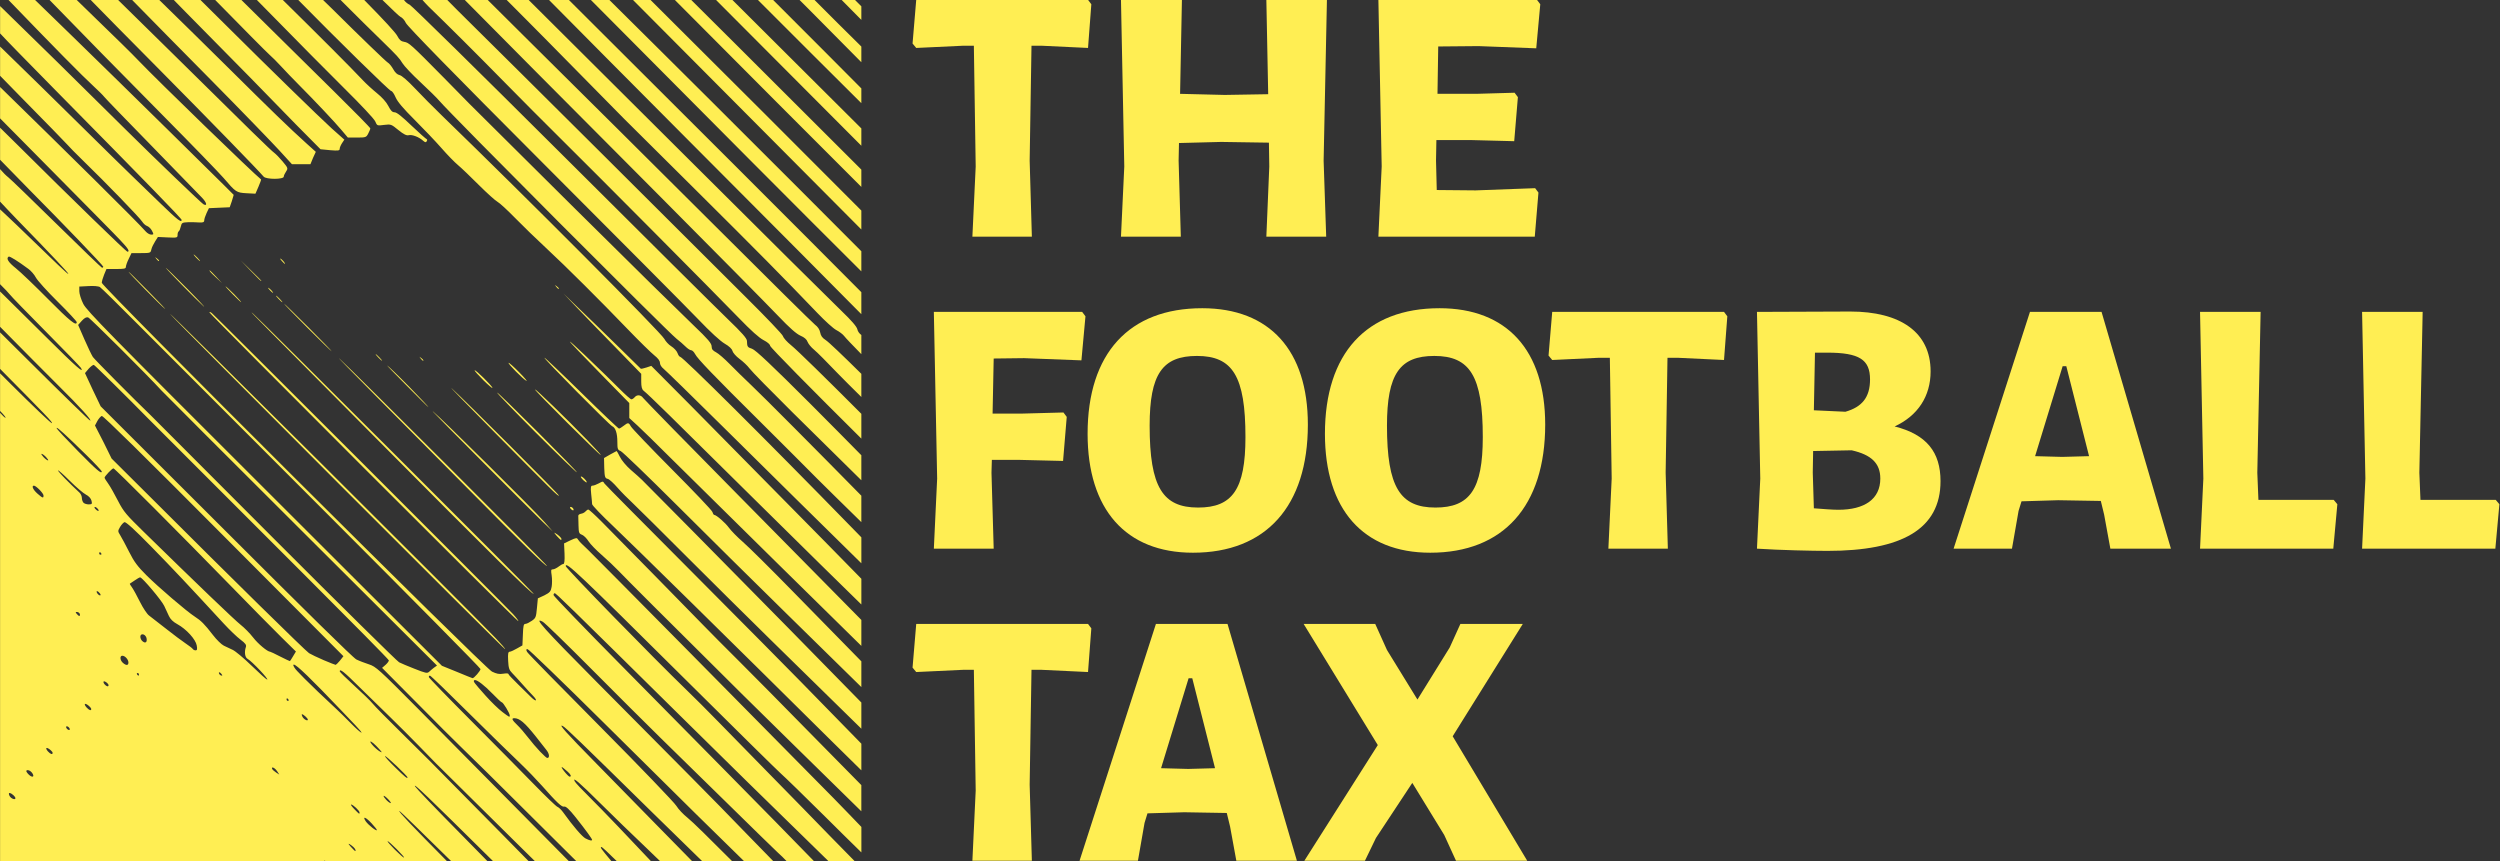 <?xml version="1.0" encoding="UTF-8" standalone="no"?>
<!-- Created with Inkscape (http://www.inkscape.org/) -->
<svg xmlns:dc="http://purl.org/dc/elements/1.1/" xmlns:cc="http://creativecommons.org/ns#" xmlns:rdf="http://www.w3.org/1999/02/22-rdf-syntax-ns#" xmlns:svg="http://www.w3.org/2000/svg" xmlns="http://www.w3.org/2000/svg" xmlns:sodipodi="http://sodipodi.sourceforge.net/DTD/sodipodi-0.dtd" xmlns:inkscape="http://www.inkscape.org/namespaces/inkscape" width="333.962" height="115.032" id="svg24678" version="1.1" inkscape:version="0.48.5 r10040" sodipodi:docname="football-tax.svg">
  <rect width="100%" height="100%" fill="#333333" stroke="none"/>
  <defs id="defs24680">
    <linearGradient id="linearGradient25248">
      <stop style="stop-color:#ffee53;stop-opacity:0.616;" offset="0" id="stop25250"/>
      <stop style="stop-color:#ffee53;stop-opacity:1;" offset="1" id="stop25252"/>
    </linearGradient>
  </defs>
  <sodipodi:namedview id="base" pagecolor="#ffffff" bordercolor="#666666" borderopacity="1.0" inkscape:pageopacity="0.0" inkscape:pageshadow="2" inkscape:zoom="0.5" inkscape:cx="13.360375" inkscape:cy="129.1803" inkscape:document-units="px" inkscape:current-layer="layer1" showgrid="false" inkscape:window-width="1438" inkscape:window-height="879" inkscape:window-x="0" inkscape:window-y="19" inkscape:window-maximized="0" fit-margin-top="0" fit-margin-left="0" fit-margin-right="0" fit-margin-bottom="0"/>
  <g inkscape:label="Layer 1" inkscape:groupmode="layer" id="layer1" transform="translate(-204.066,-96.076)">
    <g id="g26302" transform="translate(77.257,-168.202)">
      <path inkscape:connector-curvature="0" id="path4541" d="m 241.028,264.278 c 0.319,0.318 0.541,0.542 0.844,0.844 l 0,1.812 c -0.853,-0.855 -1.633,-1.661 -2.625,-2.656 l 1.781,0 z m -5.406,0 c 1.149,1.147 1.876,1.877 3.156,3.156 1.184,1.183 1.989,1.962 3.094,3.062 l 0,2.094 c -2.352,-2.372 -4.363,-4.418 -7.125,-7.188 -0.567,-0.568 -0.567,-0.565 -1.125,-1.125 l 2,0 z m -5.531,0 c 5.733,5.729 8.872,8.884 11.781,11.812 l 0,1.969 c -4.398,-4.367 -8.832,-8.796 -13.812,-13.781 l 2.031,0 z m -5.438,0 c 2.861,2.849 5.051,5.028 8.75,8.719 3.261,3.253 5.769,5.753 8.469,8.438 l 0,2.312 c -3.031,-3.05 -5.979,-6.002 -9.75,-9.781 -4.161,-4.171 -6.559,-6.58 -9.656,-9.688 l 2.188,0 z m -5.5,0 c 2.007,1.999 3.374,3.35 5.812,5.781 9.081,9.056 13.063,13.029 16.906,16.875 l 0,2.312 c -7.074,-7.066 -14.714,-14.721 -24.906,-24.969 l 2.188,0 z m -5.438,0 c 10.182,10.122 20.852,20.791 28.156,28.125 l 0,2.531 c -3.404,-3.429 -7.162,-7.212 -11.688,-11.75 -7.988,-8.01 -13.325,-13.386 -18.812,-18.906 l 2.344,0 z m -5.5,0 c 4.338,4.308 8.399,8.319 13.531,13.438 9.766,9.741 15.74,15.71 20.125,20.125 l 0,2.688 c -7.409,-7.368 -20.083,-20.095 -36.125,-36.25 l 2.469,0 z m -5.406,0 c 13.511,13.446 31.837,31.751 39.062,39.031 l 0,2.938 c -0.159,-0.157 -0.319,-0.313 -0.469,-0.469 -0.927,-0.964 -11.324,-11.407 -23.094,-23.219 -8.996,-9.028 -13.12,-13.203 -18.156,-18.281 l 2.656,0 z m -5.375,0 c 4.438,4.406 12.519,12.454 21.344,21.25 10.054,10.022 19.221,19.112 20.375,20.219 1.446,1.387 2.117,2.179 2.188,2.531 0.056,0.279 0.27,0.569 0.531,0.75 l 0,2.562 c -1.198,-1.223 -2.123,-2.188 -2.281,-2.406 -0.176,-0.242 -0.671,-0.613 -1.062,-0.812 -0.392,-0.2 -1.506,-1.213 -2.5,-2.25 -4.718,-4.924 -7.859,-8.097 -16.375,-16.562 -5.057,-5.027 -9.313,-9.254 -9.469,-9.406 -0.155,-0.153 -4.901,-4.973 -10.562,-10.719 -2.194,-2.227 -3.116,-3.129 -5.125,-5.156 l 2.938,0 z m -5.469,0 c 1.621,1.616 3.001,2.988 4.875,4.844 6.881,6.815 18.313,18.173 25.406,25.25 7.093,7.077 13.136,13.057 13.438,13.281 0.358,0.266 0.611,0.624 0.688,1.031 0.086,0.458 0.279,0.73 0.75,1.031 0.383,0.245 2.219,1.999 4.75,4.5 l 0,3.094 c -1.334,-1.325 -2.515,-2.483 -3.188,-3.188 -1.344,-1.409 -2.743,-2.818 -3.125,-3.125 -0.382,-0.307 -0.776,-0.793 -0.875,-1.062 -0.121,-0.33 -0.425,-0.592 -0.938,-0.812 -0.532,-0.229 -1.451,-1.029 -3,-2.656 -1.22,-1.282 -8.314,-8.469 -15.781,-15.969 -14.587,-14.65 -21.651,-21.745 -26.062,-26.219 l 3.062,0 z m -5.406,0 c 0.798,0.81 1.635,1.655 3,3 1.891,1.864 9.924,9.833 17.844,17.719 7.919,7.885 16.513,16.469 19.125,19.062 2.612,2.593 4.818,4.898 4.875,5.125 0.057,0.227 0.541,0.778 1.094,1.219 0.769,0.614 4.765,4.532 9.375,9.156 l 0,3.312 c -6.529,-6.478 -12.188,-12.196 -12.188,-12.406 0,-0.173 -0.36,-0.489 -0.875,-0.75 -0.588,-0.298 -1.664,-1.264 -3.312,-2.969 -3.188,-3.297 -19.372,-19.582 -23.938,-24.094 -1.952,-1.929 -5.188,-5.183 -7.188,-7.219 -4.085,-4.159 -7.53,-7.584 -10.375,-10.344 -0.311,-0.301 -0.496,-0.547 -0.75,-0.812 l 3.312,0 z m -5.781,0 c 0.177,0.265 0.507,0.533 0.75,0.625 0.254,0.096 9.382,9.073 20.281,19.938 10.899,10.864 20.915,20.813 22.281,22.125 1.845,1.772 2.489,2.514 2.5,2.844 0.026,0.795 0.06,0.855 0.688,1.062 0.454,0.15 2.583,2.142 7.875,7.438 2.86,2.862 4.833,4.872 6.719,6.781 l 0,3.344 c -2.688,-2.652 -5.483,-5.392 -9.281,-9.156 -2.843,-2.818 -5.388,-5.415 -5.656,-5.781 -0.268,-0.366 -0.878,-0.939 -1.344,-1.281 -0.466,-0.342 -0.879,-0.829 -0.938,-1.062 -0.068,-0.27 -0.439,-0.628 -1.031,-0.969 -0.589,-0.339 -1.914,-1.556 -3.594,-3.312 -1.464,-1.531 -10.781,-10.891 -20.688,-20.812 -11.921,-11.939 -18.111,-18.277 -18.312,-18.719 -0.167,-0.367 -0.495,-0.727 -0.719,-0.812 -0.142,-0.054 -1.152,-1.022 -2.406,-2.25 l 2.875,0 z m -5.312,0 c 2.627,2.663 4.19,4.368 4.406,4.781 0.292,0.558 0.507,0.744 0.938,0.812 0.613,0.098 0.844,0.278 5.281,4.781 1.585,1.608 3.108,3.173 3.406,3.469 0.299,0.295 6.609,6.567 14.031,13.938 7.422,7.37 14.604,14.421 15.938,15.688 1.968,1.869 2.406,2.416 2.406,2.812 0,0.371 0.156,0.555 0.594,0.781 0.317,0.164 1.129,0.863 1.812,1.562 0.684,0.699 2.01,1.998 2.938,2.875 1.475,1.394 8.946,8.903 14.656,14.719 l 0,3.531 c -2.569,-2.52 -4.732,-4.633 -5.906,-5.812 -1.178,-1.184 -4.471,-4.495 -7.344,-7.344 -6.542,-6.486 -8.628,-8.653 -8.969,-9.312 -0.148,-0.286 -0.383,-0.5 -0.531,-0.5 -0.148,0 -0.486,-0.234 -0.75,-0.5 -0.264,-0.266 -0.797,-0.727 -1.188,-1.031 -1.172,-0.913 -30.288,-30.116 -31.656,-31.75 -0.327,-0.39 -1.474,-1.521 -2.562,-2.531 -1.089,-1.01 -2.158,-2.142 -2.375,-2.5 -0.425,-0.702 -0.763,-1.061 -2.719,-2.969 -1.449,-1.413 -3.435,-3.361 -5.562,-5.5 l 3.156,0 z m -5.5,0 c 0.377,0.374 0.82,0.791 1.188,1.156 3.879,3.854 7.233,7.078 7.438,7.188 0.205,0.11 0.536,0.524 0.75,0.906 0.254,0.453 0.545,0.723 0.844,0.781 0.283,0.055 1.084,0.742 2.062,1.781 0.873,0.927 2.508,2.574 3.625,3.656 11.296,10.939 29.261,28.975 29.688,29.812 0.157,0.308 0.552,0.75 0.906,0.969 0.354,0.219 0.747,0.628 0.844,0.906 0.097,0.279 0.252,0.5 0.344,0.5 0.358,0 11.44,11.025 22.844,22.719 0.591,0.606 0.787,0.804 1.375,1.406 l 0,3.469 c -5.417,-5.32 -12.029,-11.84 -18.469,-18.219 -4.108,-4.069 -7.7,-7.572 -7.969,-7.781 -0.28,-0.218 -0.469,-0.547 -0.469,-0.781 0,-0.267 -0.253,-0.606 -0.75,-1 -0.417,-0.33 -2.043,-1.921 -3.594,-3.531 -3.648,-3.79 -8.136,-8.271 -10.906,-10.844 -1.209,-1.123 -3.061,-2.909 -4.094,-3.969 -1.033,-1.059 -2.077,-2.019 -2.344,-2.156 -0.266,-0.138 -1.399,-1.151 -2.5,-2.25 -1.1,-1.099 -2.342,-2.296 -2.781,-2.656 -0.439,-0.36 -1.438,-1.388 -2.219,-2.281 -0.781,-0.893 -2.407,-2.596 -3.594,-3.781 -1.521,-1.519 -2.276,-2.406 -2.531,-3 -0.199,-0.464 -0.457,-0.844 -0.594,-0.844 -0.217,0 -7.388,-7.046 -12.406,-12.156 l 3.312,0 z m -5.375,0 c 4.769,4.693 9.007,8.931 10.719,10.75 0.406,0.432 1.24,1.199 1.844,1.688 0.688,0.556 1.262,1.191 1.531,1.719 0.326,0.64 0.531,0.844 0.844,0.844 0.279,0 0.995,0.579 2.25,1.781 1.017,0.974 1.941,1.78 2.031,1.812 0.09,0.032 0.076,0.158 0,0.281 -0.107,0.173 -0.208,0.167 -0.5,-0.094 -0.533,-0.476 -1.455,-0.837 -1.906,-0.719 -0.277,0.072 -0.664,-0.108 -1.375,-0.688 -0.957,-0.78 -0.99,-0.802 -1.906,-0.688 -0.936,0.117 -0.932,0.126 -1.188,-0.469 -0.146,-0.34 -1.902,-2.21 -4.062,-4.344 -2.159,-2.133 -6.008,-6.03 -11.75,-11.875 l 3.469,0 z m -5.531,0 c 1.744,1.718 3.462,3.411 5.219,5.156 1.278,1.269 4.502,4.445 7.156,7.062 2.654,2.617 4.844,4.841 4.844,4.938 0,0.097 -0.132,0.4 -0.281,0.688 -0.26,0.503 -0.32,0.531 -1.5,0.531 l -1.219,0 -0.875,-1.031 c -0.895,-1.065 -3.456,-3.787 -5.719,-6.062 -0.735,-0.739 -1.779,-1.821 -2.312,-2.406 -0.534,-0.586 -1.252,-1.298 -1.594,-1.594 -0.333,-0.289 -3.574,-3.56 -7.219,-7.281 l 3.5,0 z m -5.469,0 c 1.238,1.221 2.477,2.452 3.688,3.656 5.366,5.34 12.101,11.911 13.844,13.5 l 1.688,1.5 -0.312,0.469 c -0.168,0.257 -0.312,0.594 -0.312,0.75 0,0.244 -0.174,0.284 -1.281,0.188 l -1.281,-0.125 -3.281,-3.312 c -1.793,-1.823 -4.523,-4.639 -6.094,-6.25 -1.571,-1.611 -5.479,-5.56 -8.656,-8.781 -0.568,-0.576 -1.012,-1.034 -1.562,-1.594 l 3.562,0 z m -5.5,0 c 3.13,3.062 5.889,5.761 9.094,8.938 6.034,5.982 8.107,7.999 10.594,10.25 l 1.219,1.094 -0.375,0.812 -0.344,0.844 -1.25,0 -1.219,0 -1.656,-1.812 c -0.91,-0.994 -4.986,-5.22 -9.094,-9.375 -3.895,-3.941 -7.422,-7.508 -10.594,-10.75 l 3.625,0 z m -5.5,0 c 2.374,2.318 4.794,4.698 7.312,7.188 10.299,10.178 13.132,12.939 13.531,13.219 0.201,0.141 0.714,0.665 1.125,1.156 0.724,0.865 0.744,0.923 0.469,1.344 -0.157,0.239 -0.312,0.538 -0.312,0.688 0,0.389 -2.356,0.389 -2.688,0 -0.795,-0.932 -7.036,-7.344 -13.906,-14.281 -3.954,-3.993 -7.516,-7.584 -9.188,-9.312 l 3.656,0 z m -5.531,0 c 5.963,5.784 7.215,7.009 8.312,8.156 2.543,2.659 15.429,15.151 16.312,15.812 0.031,0.023 -0.125,0.461 -0.344,0.969 l -0.406,0.938 -1.188,-0.062 c -1.365,-0.077 -1.44,-0.141 -3.062,-2.031 -0.587,-0.683 -4.273,-4.485 -8.188,-8.438 -5.946,-6.004 -10.819,-10.976 -15.062,-15.344 l 3.625,0 z m -5.562,0 c 6.586,6.383 15.181,14.792 25.219,24.719 l 1.312,1.312 -0.25,0.844 -0.281,0.812 -1.406,0.062 -1.375,0.062 -0.312,0.656 c -0.171,0.368 -0.312,0.799 -0.312,0.969 0,0.246 -0.157,0.316 -0.688,0.281 -0.366,-0.024 -1.013,-0.048 -1.469,-0.031 -0.766,0.029 -0.861,0.072 -0.969,0.562 -0.064,0.292 -0.191,0.601 -0.281,0.656 -0.09,0.056 -0.156,0.253 -0.156,0.469 0,0.376 -0.046,0.408 -1.312,0.344 l -1.312,-0.062 -0.375,0.594 c -0.204,0.328 -0.443,0.794 -0.5,1.062 -0.102,0.478 -0.125,0.5 -1.375,0.5 l -1.281,0 -0.375,0.781 c -0.213,0.426 -0.375,0.902 -0.375,1.062 0,0.243 -0.238,0.281 -1.312,0.281 l -1.281,0 -0.312,0.75 c -0.171,0.416 -0.312,0.916 -0.312,1.094 0,0.504 51.142,51.462 52.125,51.938 0.598,0.29 0.958,0.373 1.5,0.281 0.395,-0.067 0.688,-0.058 0.688,0.031 0,0.088 0.588,0.698 1.281,1.375 0.693,0.677 1.495,1.468 1.781,1.75 0.68,0.67 0.887,0.463 0.219,-0.219 -0.282,-0.288 -0.918,-0.976 -1.406,-1.531 -0.488,-0.555 -1.116,-1.236 -1.375,-1.5 -0.397,-0.405 -0.48,-0.656 -0.531,-1.656 -0.049,-0.962 0.003,-1.181 0.219,-1.188 0.146,-0.004 0.578,-0.214 0.969,-0.438 l 0.719,-0.406 0.062,-1.438 c 0.043,-1.206 0.1,-1.438 0.344,-1.438 0.161,0 0.53,-0.191 0.844,-0.406 0.529,-0.362 0.575,-0.482 0.688,-1.688 l 0.125,-1.312 0.875,-0.406 c 0.751,-0.381 0.865,-0.541 0.969,-1.156 0.065,-0.385 0.067,-1.053 0,-1.5 -0.104,-0.696 -0.103,-0.812 0.156,-0.812 0.167,0 0.533,-0.18 0.781,-0.375 0.248,-0.195 0.516,-0.344 0.625,-0.344 0.133,2.8e-4 0.194,-0.444 0.156,-1.375 l -0.062,-1.375 0.844,-0.406 c 0.793,-0.368 0.867,-0.374 1.031,-0.094 0.098,0.166 0.367,0.447 0.562,0.625 0.195,0.178 0.537,0.52 0.781,0.75 0.581,0.547 24.118,24.353 32.75,33.125 1.447,1.471 2.497,2.583 3.75,3.875 l 0,3.406 c -1.585,-1.542 -3.288,-3.236 -4.812,-4.75 -2.831,-2.812 -5.498,-5.4 -5.938,-5.781 -0.439,-0.381 -6.213,-6.071 -12.812,-12.625 -14.267,-14.167 -15.938,-15.749 -15.938,-15.094 0,0.262 11.583,12.145 16.219,16.625 0.874,0.845 2.754,2.707 4.156,4.156 1.402,1.449 4.591,4.708 7.094,7.25 2.502,2.542 6.014,6.149 7.812,8 0.948,0.976 2.116,2.152 3.312,3.375 l -3.5,0 c -1.923,-1.877 -4.159,-4.076 -5.469,-5.344 -1.609,-1.557 -7.827,-7.652 -13.812,-13.563 -15.821,-15.623 -17.109,-16.875 -17.281,-16.875 -0.086,0 -0.156,0.114 -0.156,0.25 0,0.136 4.136,4.42 9.188,9.531 10.198,10.319 18.791,19.039 20.281,20.562 2.312,2.365 3.766,3.85 5.312,5.438 l -3.656,0 c -0.002,0 -0.029,-0.029 -0.031,-0.031 -0.258,-0.293 -0.778,-0.783 -1.156,-1.125 -0.378,-0.342 -3.284,-3.188 -6.469,-6.312 -3.185,-3.124 -7.313,-7.163 -9.156,-8.969 -1.843,-1.806 -6.031,-5.981 -9.312,-9.281 -3.281,-3.3 -6.169,-6.106 -6.438,-6.25 -1.341,-0.718 0.074,0.863 7.188,8.031 4.222,4.254 9.765,9.839 12.344,12.438 2.578,2.599 5.963,6.046 7.5,7.656 0.772,0.809 2.387,2.45 3.75,3.844 l -3.906,0 c -2.1,-2.053 -3.382,-3.311 -6.5,-6.375 -1.276,-1.254 -6.796,-6.716 -12.25,-12.125 -5.454,-5.409 -10.018,-9.812 -10.156,-9.812 -0.201,0 -0.223,0.075 -0.062,0.375 0.111,0.207 4.548,4.729 9.844,10.062 5.295,5.333 9.831,10.061 10.094,10.5 0.263,0.439 0.943,1.155 1.5,1.594 0.651,0.513 2.976,2.813 5.938,5.781 l -4,0 c -2.553,-2.485 -5.43,-5.294 -6.656,-6.5 -9.648,-9.492 -11.573,-11.336 -11.938,-11.531 -0.708,-0.379 0.39,0.854 4.469,5 2.082,2.117 5.577,5.679 7.75,7.906 1.642,1.683 3.454,3.518 5.031,5.125 l -4.281,0 c -0.684,-0.66 -1.061,-1.036 -1.781,-1.719 -1.802,-1.706 -4.561,-4.383 -6.156,-5.969 -2.855,-2.838 -3.84,-3.691 -3.438,-2.938 0.103,0.192 1.033,1.176 2.062,2.188 1.368,1.345 5.95,6.137 8.094,8.438 l -4.562,0 c -1.047,-1.036 -1.933,-1.875 -2.031,-1.875 -0.227,0 -0.142,0.125 1.312,1.875 l -4.688,0 c -1.516,-1.495 -3.1,-3.073 -5.062,-5.031 -5.066,-5.055 -9.785,-9.705 -10.469,-10.344 -0.683,-0.639 -3.292,-3.263 -5.812,-5.812 l -4.594,-4.625 0.469,-0.406 c 0.251,-0.218 0.438,-0.493 0.438,-0.594 0,-0.101 -5.045,-5.21 -11.219,-11.375 -11.839,-11.822 -20.523,-20.507 -21.156,-21.156 -2.223,-2.282 -6.898,-6.892 -7.031,-6.938 -0.094,-0.032 -0.403,0.189 -0.688,0.5 l -0.5,0.594 1.031,2.219 1.062,2.219 16.75,16.719 c 10.549,10.542 16.966,16.872 17.406,17.094 0.384,0.193 1.151,0.484 1.688,0.656 0.915,0.294 1.333,0.668 6.469,5.844 5.3,5.341 15.211,15.359 20.219,20.438 l -4.531,0 c -0.678,-0.668 -1.353,-1.326 -2,-1.969 -3.905,-3.878 -7.84,-7.764 -8.719,-8.625 -2.491,-2.44 -2.653,-2.615 -4.75,-4.781 -1.086,-1.122 -2.819,-2.844 -3.844,-3.844 -1.025,-1 -2.892,-2.81 -4.125,-4.031 -2.035,-2.016 -2.625,-2.508 -2.625,-2.094 0,0.079 0.869,0.936 1.938,1.906 1.069,0.971 2.164,2.033 2.438,2.375 0.273,0.342 2.065,2.163 3.969,4.031 1.903,1.868 3.527,3.479 3.594,3.562 0.067,0.084 4.419,4.492 9.688,9.812 1.659,1.675 2.086,2.127 3.594,3.656 l -4.75,0 c -0.011,-0.011 -0.02,-0.02 -0.031,-0.031 -8.869,-8.778 -10.671,-10.494 -10.375,-9.938 0.104,0.195 2.875,3.087 6.156,6.406 0.934,0.945 2.3,2.345 3.5,3.562 l -4.844,0 c -3.771,-3.718 -6.819,-6.688 -6.906,-6.688 -0.218,0 1.781,2.074 6.344,6.688 l -16.219,0 c -0.079,-0.046 -0.137,-0.082 -0.156,-0.062 -0.009,0.01 -0.003,0.044 0,0.062 l -43.312,0 0,-59.875 c 0.332,0.366 0.634,0.656 0.719,0.656 0.103,0 -0.207,-0.387 -0.688,-0.875 -0.017,-0.017 -0.015,-0.015 -0.031,-0.031 l 0,-5.031 c 0.531,0.529 0.932,0.933 1.469,1.469 2.862,2.855 5.316,5.188 5.438,5.188 0.261,0 -0.899,-1.177 -6.906,-7.25 l 0,-4.875 c 1.564,1.551 2.273,2.252 4.125,4.094 4.246,4.222 7.804,7.688 7.906,7.688 0.288,0 -1.337,-1.804 -4.188,-4.625 -1.768,-1.749 -4.907,-4.935 -7.844,-7.906 l 0,-4.719 c 2.03,2.017 4.434,4.385 6.281,6.219 3.853,3.826 5.002,4.842 4.531,4 -0.083,-0.148 -2.172,-2.31 -4.656,-4.812 -2.484,-2.502 -4.696,-4.777 -4.906,-5.062 -0.125,-0.169 -0.626,-0.697 -1.25,-1.312 l 0,-10 c 0.696,0.66 1.402,1.301 2.156,2.031 5.633,5.456 6.898,6.664 6.969,6.594 0.07,-0.07 -2.285,-2.578 -6.812,-7.219 -0.992,-1.017 -1.541,-1.63 -2.312,-2.438 l 0,-4.344 c 0.366,0.437 0.821,0.885 1.094,1.094 0.319,0.244 3.204,3.047 6.438,6.219 3.233,3.171 5.961,5.81 6.062,5.844 0.102,0.034 0.188,-0.029 0.188,-0.125 0,-0.158 -5.511,-5.893 -9.75,-10.156 -0.721,-0.725 -2.667,-2.738 -4.031,-4.125 l 0,-4.281 c 0.71,0.703 1.487,1.459 2.156,2.125 7.504,7.469 14.694,14.438 14.844,14.438 0.377,0 0.113,-0.424 -0.938,-1.531 -1.152,-1.214 -2.047,-2.113 -13.094,-13.281 -1.045,-1.056 -1.997,-2.013 -2.969,-3 l 0,-4.188 c 8.852,8.645 18.304,17.973 19.469,19.312 0.191,0.22 0.518,0.406 0.719,0.406 0.347,0 0.349,-0.038 0.094,-0.531 -0.148,-0.286 -0.457,-0.562 -0.656,-0.625 -0.199,-0.063 -0.493,-0.333 -0.656,-0.594 -0.322,-0.515 -4.87,-5.212 -7.844,-8.094 -1.018,-0.986 -1.972,-1.966 -2.125,-2.156 -0.153,-0.191 -2.991,-3.096 -6.312,-6.469 -1.04,-1.055 -1.746,-1.791 -2.688,-2.75 l 0,-3.906 c 3.467,3.375 7.157,6.981 11.031,10.812 2.826,2.795 5.821,5.731 6.656,6.531 0.835,0.801 2.558,2.474 3.844,3.719 2.175,2.105 2.719,2.525 2.719,2.094 0,-0.172 -4.726,-5.033 -16.844,-17.312 -3.664,-3.713 -6.94,-7.072 -7.281,-7.469 -0.009,-0.011 -0.113,-0.112 -0.125,-0.125 l 0,-3.656 c 4.568,4.436 10.081,9.858 16.781,16.5 3.779,3.746 10.102,9.816 10.375,9.969 0.568,0.318 0.456,-0.21 -0.188,-0.875 -0.368,-0.381 -3.358,-3.469 -6.656,-6.844 -3.298,-3.374 -6.172,-6.336 -6.375,-6.594 -0.203,-0.258 -0.824,-0.871 -1.375,-1.375 -1.612,-1.477 -5.455,-5.391 -11.438,-11.594 l 3.562,0 z m 21.188,34 c 0.049,0 0.271,0.193 0.5,0.438 0.229,0.244 0.393,0.438 0.344,0.438 -0.049,0 -0.271,-0.193 -0.5,-0.438 -0.229,-0.244 -0.393,-0.438 -0.344,-0.438 z m -24.719,0.281 c -0.376,0.233 -0.046,0.755 0.969,1.562 0.61,0.485 2.547,2.341 4.312,4.125 2.89,2.921 3.812,3.669 3.812,3.062 0,-0.11 -1.156,-1.36 -2.562,-2.75 -1.407,-1.39 -2.712,-2.84 -2.906,-3.219 -0.194,-0.379 -0.642,-0.882 -0.969,-1.125 -1.424,-1.058 -2.522,-1.739 -2.656,-1.656 z m 19.562,0.062 c 0.009,-0.009 0.078,0.046 0.219,0.156 0.171,0.134 0.312,0.276 0.312,0.312 0,0.146 -0.143,0.046 -0.375,-0.25 -0.11,-0.141 -0.165,-0.21 -0.156,-0.219 z m 16.719,0.188 c 0.049,0 0.23,0.149 0.406,0.344 0.176,0.195 0.268,0.375 0.219,0.375 -0.049,0 -0.23,-0.18 -0.406,-0.375 -0.176,-0.195 -0.268,-0.344 -0.219,-0.344 z m -5.281,0.25 1.375,1.344 c 0.757,0.73 1.375,1.348 1.375,1.375 0,0.13 -0.205,-0.066 -1.438,-1.344 l -1.312,-1.375 z m -10,1 c 0.042,0 1.346,1.264 2.906,2.844 1.561,1.58 2.515,2.622 2.125,2.281 -0.81,-0.706 -5.147,-5.125 -5.031,-5.125 z m 5.875,0.344 c 0.029,0 0.409,0.38 0.844,0.844 l 0.781,0.844 -0.844,-0.781 c -0.781,-0.736 -0.915,-0.906 -0.781,-0.906 z m -10.844,0.188 c 0.041,0 1.211,1.16 2.625,2.594 1.414,1.433 2.411,2.484 2.219,2.344 -0.475,-0.346 -4.979,-4.938 -4.844,-4.938 z m 56.938,1.75 c 0.009,-0.009 0.078,0.046 0.219,0.156 0.171,0.134 0.312,0.276 0.312,0.312 0,0.146 -0.143,0.046 -0.375,-0.25 -0.11,-0.141 -0.165,-0.21 -0.156,-0.219 z m -61.375,0.156 c -0.268,-0.025 -0.599,-0.022 -0.969,0 l -1.188,0.062 0,0.625 c 0,0.336 0.233,1.097 0.531,1.688 0.474,0.939 3.51,4.019 24.219,24.688 l 23.688,23.656 2,0.812 c 1.099,0.457 2.039,0.837 2.094,0.844 0.185,0.022 1.062,-0.983 1.062,-1.219 0,-0.128 -9.222,-9.462 -20.5,-20.75 -11.278,-11.288 -22.642,-22.659 -25.25,-25.281 -2.607,-2.622 -4.899,-4.883 -5.094,-5 -0.11,-0.066 -0.325,-0.1 -0.594,-0.125 z m 17.375,0.031 c 0.049,0 0.577,0.477 1.156,1.062 0.58,0.586 0.987,1.062 0.938,1.062 -0.049,0 -0.545,-0.477 -1.125,-1.062 -0.58,-0.586 -1.018,-1.062 -0.969,-1.062 z m 5.688,0.188 c 0.049,0 0.261,0.149 0.438,0.344 0.176,0.195 0.268,0.344 0.219,0.344 -0.049,0 -0.23,-0.149 -0.406,-0.344 -0.176,-0.195 -0.299,-0.344 -0.25,-0.344 z m 39.469,0.781 1.938,1.875 c 1.074,1.024 3.386,3.26 5.125,4.969 1.739,1.709 3.208,3.147 3.25,3.188 0.042,0.04 0.383,-0.035 0.75,-0.156 l 0.656,-0.219 5.25,5.281 c 2.884,2.911 6.982,7.075 9.125,9.25 2.143,2.175 6.121,6.214 8.844,8.969 1.348,1.364 3.088,3.146 4.844,4.938 l 0,3.438 c -2.958,-2.901 -7.439,-7.278 -13.438,-13.219 -12.416,-12.295 -14.829,-14.662 -15.656,-15.344 -0.228,-0.188 -0.312,-0.522 -0.312,-1.25 l 0,-1 -3.406,-3.5 c -1.881,-1.92 -4.214,-4.319 -5.188,-5.344 l -1.781,-1.875 z m -38.406,0.281 c 0.049,0 0.271,0.193 0.5,0.438 0.229,0.244 0.393,0.438 0.344,0.438 -0.049,0 -0.271,-0.193 -0.5,-0.438 -0.229,-0.244 -0.393,-0.438 -0.344,-0.438 z m 1.062,1.062 c 0.049,0 1.526,1.43 3.281,3.188 1.755,1.757 3.143,3.188 3.094,3.188 -0.049,0 -1.526,-1.43 -3.281,-3.188 -1.755,-1.757 -3.143,-3.188 -3.094,-3.188 z m -9.875,1.125 c 0.055,0.019 0.135,0.058 0.219,0.125 0.465,0.371 39.255,39.131 40.25,40.219 0.478,0.523 0.78,0.938 0.688,0.938 -0.199,0 -41.25,-41.051 -41.25,-41.25 0,-0.038 0.038,-0.051 0.094,-0.031 z m 5.562,0.062 c 0.029,0.018 0.097,0.08 0.188,0.156 0.925,0.781 37.47,37.265 37.469,37.406 -0.003,0.33 -5.733,-5.335 -21.312,-21.031 -14.518,-14.628 -16.549,-16.658 -16.344,-16.531 z m -10.875,0.219 c -0.645,-0.829 39.443,39.088 43.469,43.281 0.773,0.805 1.34,1.47 1.25,1.469 -0.172,-0.002 -44.119,-43.98 -44.719,-44.75 z m -10.969,0.438 c -0.23,-0.077 -0.495,0.056 -0.844,0.438 l -0.5,0.562 0.844,1.938 c 0.465,1.07 0.975,2.118 1.125,2.344 0.214,0.322 5.679,5.831 7.656,7.719 0.216,0.206 7.658,7.677 16.562,16.594 8.904,8.917 16.416,16.325 16.688,16.469 0.272,0.144 1.178,0.52 2,0.844 1.598,0.63 1.756,0.67 2.031,0.406 0.098,-0.093 0.366,-0.327 0.594,-0.5 l 0.438,-0.312 -18.062,-18 c -9.934,-9.906 -18.371,-18.338 -18.719,-18.719 -1.854,-2.033 -9.53,-9.687 -9.812,-9.781 z m 64.344,3.219 c 0.055,0.002 0.732,0.605 2,1.812 1.757,1.674 3.815,3.681 4.594,4.469 0.779,0.788 1.513,1.438 1.625,1.438 0.112,0 0.316,-0.135 0.438,-0.281 0.308,-0.372 0.832,-0.325 1.125,0.094 0.136,0.194 5.93,6.134 12.906,13.188 6.795,6.87 13.846,14.014 16.25,16.469 l 0,3.469 c -3.568,-3.516 -7.228,-7.106 -11.375,-11.188 -5.95,-5.857 -12.313,-12.132 -14.125,-13.938 -1.812,-1.806 -3.767,-3.729 -4.375,-4.281 l -1.125,-1.031 0,-1 0,-1 -3.156,-3.219 c -3.27,-3.334 -4.872,-5.004 -4.781,-5 z m -25.938,1.688 c 0.049,0 0.271,0.193 0.5,0.438 0.229,0.244 0.393,0.438 0.344,0.438 -0.049,0 -0.271,-0.193 -0.5,-0.438 -0.229,-0.244 -0.393,-0.438 -0.344,-0.438 z m 5.844,0.344 c 0.009,-0.009 0.078,0.046 0.219,0.156 0.171,0.134 0.312,0.276 0.312,0.312 0,0.146 -0.143,0.046 -0.375,-0.25 -0.11,-0.141 -0.165,-0.21 -0.156,-0.219 z m 16.688,0.125 c 0.045,-0.045 2.263,2.059 4.938,4.688 2.674,2.629 4.94,4.781 5.031,4.781 0.091,0 0.377,-0.18 0.625,-0.375 0.583,-0.459 0.684,-0.449 0.969,0.094 0.13,0.247 2.615,2.849 5.5,5.75 2.885,2.901 5.305,5.437 5.375,5.656 0.07,0.22 0.172,0.406 0.25,0.406 0.274,0 1.476,1.039 1.969,1.719 0.274,0.379 1.107,1.24 1.875,1.906 0.768,0.667 3.708,3.58 6.531,6.469 1.941,1.985 5.805,5.923 9.281,9.469 l 0,3.438 c -3.272,-3.216 -6.982,-6.856 -10.062,-9.875 -4.133,-4.051 -10.695,-10.551 -14.594,-14.438 -3.899,-3.886 -7.265,-7.129 -7.5,-7.219 -0.386,-0.147 -0.438,-0.261 -0.438,-1.219 0,-1.151 -0.241,-1.905 -0.688,-2.094 -0.367,-0.155 -9.17,-9.048 -9.062,-9.156 z m -27.344,0.156 c 1.668,1.507 27.688,27.496 27.688,27.656 0,0.243 -3.518,-3.194 -10.281,-10.031 -3.465,-3.503 -9.025,-9.097 -12.344,-12.438 -3.319,-3.34 -5.597,-5.671 -5.062,-5.188 z m 22.562,0.531 c 0.046,-0.046 0.679,0.51 1.406,1.25 0.727,0.74 1.164,1.259 0.969,1.156 -0.455,-0.24 -2.486,-2.295 -2.375,-2.406 z m -16.188,0.375 c 0.146,0.086 1.477,1.356 2.938,2.844 1.46,1.488 2.608,2.719 2.562,2.719 -0.046,0 -1.346,-1.301 -2.906,-2.875 -1.561,-1.574 -2.74,-2.773 -2.594,-2.688 z m 11.656,0.625 c 0.116,-0.116 2.375,2.112 2.375,2.344 0,0.098 -0.538,-0.356 -1.219,-1.031 -0.681,-0.675 -1.205,-1.264 -1.156,-1.312 z m -3.031,2.438 c 1.916,1.743 14.281,14.112 14.281,14.281 0,0.251 -1.092,-0.854 -8.5,-8.344 -3.758,-3.799 -6.367,-6.47 -5.781,-5.938 z m 11.094,0.125 c 0,-0.191 4.228,3.91 7.031,6.812 1.038,1.074 1.823,1.938 1.75,1.938 -0.196,0 -8.781,-8.555 -8.781,-8.75 z m -5.062,0.406 c 0.098,0 2.573,2.415 5.5,5.344 2.927,2.929 5.254,5.312 5.156,5.312 -0.098,0 -2.573,-2.384 -5.5,-5.312 -2.927,-2.929 -5.254,-5.344 -5.156,-5.344 z m -8.562,2.531 c 0.992,0.777 13.377,13.036 14.906,14.781 l 1.094,1.25 -1.469,-1.406 c -1.403,-1.341 -14.375,-14.37 -14.562,-14.625 0.009,0.006 0.018,-0.01 0.031,0 z m -44.25,0.594 c -0.139,0.053 -0.419,0.363 -0.594,0.688 l -0.312,0.594 1.125,2.188 1.094,2.219 5.875,5.844 c 9.798,9.791 20.03,19.857 20.5,20.156 0.244,0.156 1.135,0.581 1.969,0.938 0.834,0.357 1.549,0.632 1.594,0.625 0.045,-0.007 0.303,-0.249 0.562,-0.562 l 0.469,-0.594 -16.031,-16.094 c -10.491,-10.546 -16.084,-16.064 -16.25,-16 z m -6,1.594 c -0.025,-0.003 -0.031,0.005 -0.031,0.031 0,0.108 1.292,1.49 2.844,3.062 2.534,2.568 3.188,3.14 3.188,2.719 -5e-4,-0.073 -0.915,-1.065 -2.062,-2.188 -2.863,-2.8 -3.764,-3.604 -3.938,-3.625 z m 74.781,3.094 c 0.028,0 0.231,0.354 0.438,0.781 0.215,0.444 0.837,1.204 1.469,1.75 0.607,0.524 1.274,1.109 1.469,1.312 0.195,0.204 3.326,3.345 6.938,7 9.714,9.83 16.545,16.788 22.375,22.75 l 0,3.5 c -8.107,-7.921 -16.375,-16.037 -22.844,-22.5 -3.661,-3.657 -7.133,-7.115 -7.719,-7.656 -0.586,-0.541 -1.487,-1.444 -2,-2.031 -0.513,-0.588 -1.093,-1.135 -1.312,-1.188 -0.364,-0.088 -0.422,-0.206 -0.469,-1.438 l -0.031,-1.344 0.812,-0.469 c 0.455,-0.255 0.847,-0.469 0.875,-0.469 z m -76.812,0.375 c -0.098,0 0.021,0.193 0.25,0.438 0.229,0.244 0.496,0.438 0.594,0.438 0.098,0 -0.021,-0.193 -0.25,-0.438 -0.229,-0.244 -0.496,-0.438 -0.594,-0.438 z m 9.594,1.938 c -0.18,-10e-4 -1.188,1.061 -1.188,1.25 0,0.073 0.224,0.432 0.5,0.812 0.276,0.381 0.857,1.431 1.312,2.312 0.741,1.435 1.108,1.844 3.375,4.062 7.144,6.991 12.205,11.849 13,12.469 0.488,0.381 1.238,1.144 1.656,1.688 0.659,0.855 1.923,1.906 2.281,1.906 0.064,0 0.642,0.283 1.312,0.625 0.67,0.342 1.274,0.625 1.312,0.625 0.039,0 0.23,-0.305 0.438,-0.656 l 0.375,-0.625 -1.938,-1.906 c -1.057,-1.039 -4.04,-4.066 -6.656,-6.75 -6.834,-7.013 -15.605,-15.812 -15.781,-15.812 z m -7.406,0.281 c 0,0.152 1.452,1.648 2.875,2.969 0.184,0.171 0.312,0.494 0.312,0.719 0,0.225 0.102,0.508 0.219,0.625 0.117,0.117 0.423,0.219 0.688,0.219 0.438,0 0.49,-0.056 0.375,-0.5 -0.08,-0.307 -0.37,-0.62 -0.75,-0.812 -0.332,-0.168 -1.298,-0.989 -2.156,-1.844 -0.859,-0.855 -1.562,-1.476 -1.562,-1.375 z m 69.906,0.812 c 0.209,0.045 0.719,0.552 0.719,0.75 0,0.1 -0.194,-0.021 -0.438,-0.25 -0.244,-0.229 -0.392,-0.452 -0.344,-0.5 0.015,-0.015 0.033,-0.006 0.062,0 z m 2.844,0.688 c 0.1,0.002 0.152,0.094 0.25,0.25 0.113,0.179 5.495,5.593 11.938,12.062 6.443,6.469 12.864,12.952 14.281,14.406 1.132,1.162 4.759,4.872 8.094,8.281 l 0,3.562 c -1.284,-1.259 -2.569,-2.519 -4.031,-3.969 -12.592,-12.481 -26.82,-26.481 -29.125,-28.656 -1.537,-1.451 -2.812,-2.778 -2.812,-2.938 0,-0.159 -0.062,-0.775 -0.125,-1.375 -0.096,-0.919 -0.046,-1.094 0.188,-1.094 0.152,0 0.534,-0.142 0.844,-0.312 0.27,-0.149 0.4,-0.221 0.5,-0.219 z m -75.969,0.531 c -0.357,0 -0.12,0.546 0.469,1.062 0.72,0.632 0.812,0.639 0.812,0.25 0,-0.293 -1,-1.312 -1.281,-1.312 z m 71.75,2.844 c 0.147,0.029 0.344,0.214 0.344,0.375 0,0.118 -0.113,0.109 -0.281,-0.031 -0.149,-0.123 -0.232,-0.268 -0.188,-0.312 0.031,-0.031 0.076,-0.041 0.125,-0.031 z m -63.594,0 c -0.099,0 -0.092,0.101 0.031,0.25 0.121,0.146 0.308,0.281 0.406,0.281 0.099,0 0.061,-0.133 -0.062,-0.281 -0.121,-0.146 -0.277,-0.25 -0.375,-0.25 z m 65.906,0.344 c 0.09,0 0.914,0.75 1.812,1.656 2.628,2.649 11.566,11.755 13.531,13.781 0.993,1.023 3.125,3.171 4.719,4.75 1.594,1.579 6.199,6.246 10.25,10.375 2.807,2.861 4.438,4.502 6.156,6.25 l 0,3.5 c -5.999,-5.887 -12.915,-12.659 -16,-15.719 -10.425,-10.34 -15.462,-15.381 -16.406,-16.375 -0.537,-0.565 -1.567,-1.535 -2.281,-2.156 -0.714,-0.621 -1.509,-1.43 -1.75,-1.812 -0.241,-0.383 -0.635,-0.784 -0.875,-0.875 -0.393,-0.149 -0.445,-0.257 -0.469,-1.219 -0.015,-0.588 -0.021,-1.19 -0.031,-1.312 -0.01,-0.122 0.162,-0.251 0.375,-0.281 0.213,-0.03 0.477,-0.172 0.594,-0.312 0.117,-0.141 0.285,-0.25 0.375,-0.25 z m -61.969,1.688 c -0.146,0.058 -0.421,0.354 -0.594,0.656 -0.302,0.529 -0.301,0.556 0.031,1.094 0.19,0.307 0.729,1.302 1.188,2.219 0.672,1.343 1.135,1.947 2.312,3.125 1.515,1.515 5.382,4.838 6.469,5.531 0.793,0.506 1.305,0.999 2.406,2.438 0.488,0.638 1.151,1.287 1.469,1.438 0.317,0.151 0.839,0.402 1.188,0.562 0.348,0.161 1.493,1.114 2.531,2.125 1.038,1.011 1.97,1.844 2.062,1.844 0.283,0 -2.026,-2.446 -2.625,-2.781 -0.339,-0.189 -0.445,-0.899 -0.219,-1.562 0.097,-0.283 -0.041,-0.491 -0.719,-1 -0.469,-0.352 -1.463,-1.306 -2.219,-2.125 -5.075,-5.5 -6.674,-7.197 -9.656,-10.25 -2.291,-2.346 -3.443,-3.384 -3.625,-3.312 z m 57.438,1.406 c 0.005,-0.011 0.026,0.012 0.062,0.031 0.418,0.225 0.875,0.648 0.875,0.812 0,0.236 -0.07,0.19 -0.625,-0.406 -0.215,-0.231 -0.329,-0.404 -0.312,-0.438 z m -60.719,2.594 c -0.043,0 -0.094,0.09 -0.094,0.188 0,0.098 0.084,0.156 0.188,0.156 0.103,0 0.154,-0.059 0.094,-0.156 -0.06,-0.098 -0.144,-0.188 -0.188,-0.188 z m 5.375,3.375 c -0.092,0 -0.405,0.187 -0.719,0.406 -0.313,0.219 -0.621,0.418 -0.656,0.438 -0.035,0.019 0.119,0.257 0.312,0.531 0.194,0.274 0.662,1.138 1.062,1.938 0.401,0.799 0.939,1.604 1.188,1.781 0.249,0.177 1.263,0.969 2.25,1.75 0.987,0.781 2.161,1.659 2.625,1.969 0.464,0.31 0.904,0.645 0.969,0.75 0.065,0.105 0.23,0.188 0.375,0.188 0.207,0 0.248,-0.133 0.156,-0.656 -0.143,-0.814 -1.382,-2.181 -2.594,-2.844 -0.566,-0.309 -0.926,-0.658 -1.125,-1.094 -0.161,-0.353 -0.441,-0.953 -0.625,-1.344 -0.357,-0.758 -2.939,-3.813 -3.219,-3.813 z m -5.75,1.844 c -0.048,-0.008 -0.062,0.013 -0.062,0.062 0,0.098 0.104,0.285 0.25,0.406 0.148,0.123 0.281,0.13 0.281,0.031 0,-0.098 -0.135,-0.285 -0.281,-0.406 -0.074,-0.062 -0.14,-0.086 -0.188,-0.094 z m -2.688,2.781 c -0.219,0 -0.211,0.033 -0.031,0.25 0.121,0.146 0.261,0.281 0.344,0.281 0.083,0 0.118,-0.135 0.062,-0.281 -0.056,-0.146 -0.227,-0.25 -0.375,-0.25 z m 8.875,3 c -0.205,-0.065 -0.406,0.028 -0.406,0.312 0,0.182 0.102,0.414 0.219,0.531 0.384,0.384 0.685,0.273 0.625,-0.25 -0.034,-0.296 -0.232,-0.529 -0.438,-0.594 z m -2.812,2.844 c -0.359,0 -0.323,0.589 0.062,0.938 0.433,0.392 0.75,0.389 0.75,-0.031 0,-0.402 -0.45,-0.906 -0.812,-0.906 z m 22.906,1.188 c -0.021,0.002 -0.056,0.012 -0.062,0.031 -0.041,0.124 0.203,0.512 0.531,0.844 0.328,0.331 0.761,0.778 0.969,1 0.379,0.406 2.962,2.879 4.25,4.062 0.38,0.349 1.255,1.206 1.938,1.906 0.683,0.701 1.318,1.25 1.406,1.25 0.089,0 -0.274,-0.439 -0.812,-1 -0.538,-0.561 -1.394,-1.463 -1.906,-2 -3.992,-4.187 -5.992,-6.126 -6.312,-6.094 z m -9.969,1.031 c -0.061,0.018 -0.064,0.096 0.031,0.25 0.064,0.104 0.209,0.188 0.312,0.188 0.117,0 0.077,-0.081 -0.062,-0.25 -0.121,-0.147 -0.22,-0.206 -0.281,-0.188 z m -10.906,0.094 c -0.103,0 -0.122,0.09 -0.062,0.188 0.06,0.098 0.144,0.156 0.188,0.156 0.043,0 0.062,-0.059 0.062,-0.156 0,-0.098 -0.084,-0.188 -0.188,-0.188 z m 39.062,0.344 c -0.098,0 -0.156,0.089 -0.156,0.188 0,0.099 2.526,2.705 5.625,5.812 3.099,3.107 6.893,6.948 8.438,8.531 1.544,1.583 2.943,2.933 3.125,3 0.182,0.068 0.524,0.404 0.75,0.719 1.365,1.899 2.553,3.269 3,3.5 0.518,0.268 0.875,0.353 0.875,0.188 0,-0.13 -0.776,-1.222 -2.188,-3 -0.871,-1.098 -1.325,-1.503 -1.531,-1.438 -0.317,0.101 -0.984,-0.54 -2.969,-2.781 -0.658,-0.743 -1.979,-2.115 -2.938,-3.031 -0.958,-0.916 -4.037,-3.899 -6.812,-6.656 -2.775,-2.758 -5.121,-5.031 -5.219,-5.031 z m 6.031,0.594 c -0.05,-0.004 -0.1,0.006 -0.125,0.031 -0.151,0.151 -0.057,0.279 1.531,2.062 0.726,0.815 1.732,1.79 2.219,2.156 0.988,0.743 1,0.757 1,0.469 0,-0.295 -0.885,-1.75 -1.062,-1.75 -0.082,0 -0.66,-0.546 -1.281,-1.188 -1.029,-1.061 -1.93,-1.754 -2.281,-1.781 z m -49.469,0.188 c -0.067,-0.023 -0.124,-0.032 -0.156,0 -0.06,0.06 0.002,0.226 0.125,0.375 0.247,0.297 0.531,0.369 0.531,0.125 0,-0.17 -0.299,-0.432 -0.5,-0.5 z m 24.344,2.25 c -0.043,0 -0.062,0.059 -0.062,0.156 0,0.098 0.084,0.188 0.188,0.188 0.103,0 0.122,-0.09 0.062,-0.188 -0.06,-0.098 -0.144,-0.156 -0.188,-0.156 z m -26.906,0.75 c -0.032,-0.004 -0.078,-0.016 -0.094,0 -0.064,0.064 0.042,0.273 0.219,0.469 0.335,0.37 0.625,0.478 0.625,0.219 0,-0.206 -0.529,-0.661 -0.75,-0.688 z m 28.906,1.375 c -0.069,0 -0.035,0.16 0.062,0.344 0.188,0.351 0.719,0.623 0.719,0.375 0,-0.171 -0.601,-0.719 -0.781,-0.719 z m 28.344,0.531 c -0.396,0 -0.275,0.254 0.406,0.906 0.351,0.336 0.993,1.071 1.438,1.656 0.445,0.586 1.18,1.443 1.625,1.906 0.445,0.464 0.858,0.844 0.938,0.844 0.37,0 0.305,-0.57 -0.125,-1.094 -0.261,-0.318 -0.869,-1.113 -1.375,-1.75 -1.513,-1.904 -2.198,-2.469 -2.906,-2.469 z m -59.688,1.094 c -0.133,-0.044 -0.2,0.023 -0.156,0.156 0.043,0.128 0.184,0.27 0.312,0.312 0.133,0.044 0.2,-0.023 0.156,-0.156 -0.043,-0.128 -0.184,-0.27 -0.312,-0.312 z m 40.469,2.031 c -0.042,0.041 0.152,0.325 0.438,0.625 0.286,0.3 0.68,0.616 0.875,0.719 0.296,0.155 0.276,0.107 -0.094,-0.312 -0.59,-0.669 -1.125,-1.124 -1.219,-1.031 z m -43.094,0.875 c -0.086,-0.037 -0.158,-0.029 -0.188,0 -0.046,0.046 0.042,0.242 0.219,0.438 0.343,0.379 0.625,0.463 0.625,0.188 0,-0.152 -0.398,-0.512 -0.656,-0.625 z m 45.062,1.062 c -0.059,0.059 0.55,0.722 1.344,1.5 1.325,1.298 1.656,1.57 1.656,1.344 0,-0.191 -2.902,-2.942 -3,-2.844 z m 23.625,1.469 c -0.085,-0.018 9.3e-4,0.172 0.281,0.531 0.324,0.415 0.661,0.75 0.75,0.75 0.281,0 0.165,-0.293 -0.25,-0.656 -0.453,-0.397 -0.696,-0.607 -0.781,-0.625 z m -38.688,0.062 c -0.032,0.021 -0.062,0.063 -0.031,0.156 0.042,0.126 0.293,0.345 0.531,0.5 l 0.438,0.281 -0.281,-0.438 c -0.229,-0.353 -0.559,-0.562 -0.656,-0.5 z m -32.656,0.344 c -0.07,-0.004 -0.143,0.018 -0.188,0.062 -0.06,0.06 0.042,0.242 0.219,0.438 0.445,0.492 0.89,0.495 0.625,0 -0.158,-0.294 -0.447,-0.489 -0.656,-0.5 z m -2.406,3.062 c -0.033,0 -0.076,-0.018 -0.094,0 -0.07,0.069 -0.011,0.271 0.094,0.438 0.208,0.33 0.75,0.512 0.75,0.25 0,-0.223 -0.522,-0.669 -0.75,-0.688 z m 49.938,0.375 c -0.048,0.048 0.115,0.288 0.344,0.531 0.229,0.244 0.495,0.438 0.594,0.438 0.099,0 -0.064,-0.239 -0.344,-0.531 -0.28,-0.292 -0.546,-0.486 -0.594,-0.438 z m -4.344,1.156 c -0.102,0 0.106,0.283 0.438,0.625 0.658,0.679 0.688,0.713 0.688,0.438 0,-0.234 -0.875,-1.062 -1.125,-1.062 z m 1.875,1.781 c -0.168,-0.063 -0.171,0.082 0.062,0.438 0.325,0.497 1.5,1.423 1.5,1.188 0,-0.086 -0.312,-0.468 -0.688,-0.875 -0.379,-0.411 -0.707,-0.687 -0.875,-0.75 z m 3,3.125 c -0.049,0.049 0.392,0.542 0.969,1.125 0.577,0.583 1.121,1.062 1.219,1.062 0.098,0 -0.343,-0.493 -0.969,-1.125 -0.626,-0.632 -1.17,-1.111 -1.219,-1.062 z m -5.188,0.344 c -0.065,0 0.028,0.135 0.281,0.406 0.287,0.308 0.531,0.562 0.562,0.562 0.165,0 0.02,-0.331 -0.25,-0.562 -0.315,-0.27 -0.529,-0.408 -0.594,-0.406 z" clip-path="none" style="color:#000000;fill:#ffee53;fill-opacity:1;fill-rule:nonzero;stroke-width:1;stroke-linecap:butt;stroke-linejoin:miter;stroke-miterlimit:4;stroke-opacity:1;stroke-dasharray:none;stroke-dashoffset:0;marker:none;visibility:visible;display:inline;overflow:visible;enable-background:accumulate"/>
      <g id="flowRoot25377" style="font-size:40px;font-style:normal;font-weight:normal;line-height:150%;letter-spacing:0px;word-spacing:0px;fill:#ffee53;fill-opacity:1;stroke:none;font-family:Sans" transform="matrix(1.226,0,0,1.226,171.077,193.441)">
        <path id="path25466" style="font-variant:normal;font-weight:800;font-stretch:normal;text-align:start;writing-mode:lr-tb;text-anchor:start;fill:#ffee53;font-family:Alegreya Sans;-inkscape-font-specification:Alegreya Sans Ultra-Bold" d="m 82.804,58.243 -0.36,-0.48 -18.72,0 -0.4,4.76 0.4,0.48 5.08,-0.24 1.2,0 0.2,13.16 -0.36,7.64 6.48,0 -0.24,-8.28 0.2,-12.52 1.12,0 5.04,0.24 0.36,-4.76" inkscape:connector-curvature="0"/>
        <path id="path25468" style="font-variant:normal;font-weight:800;font-stretch:normal;text-align:start;writing-mode:lr-tb;text-anchor:start;fill:#ffee53;font-family:Alegreya Sans;-inkscape-font-specification:Alegreya Sans Ultra-Bold" d="m 108.114,75.283 0.36,-17.52 -6.6,0 0.2,10.28 -4.72,0.08 -4.88,-0.12 0.2,-10.24 -6.64,0 0.36,18.16 -0.36,7.64 6.52,0 -0.24,-8.28 0.04,-1.92 4.6,-0.12 5.2,0.08 0.04,2.6 -0.32,7.64 6.52,0 -0.28,-8.28" inkscape:connector-curvature="0"/>
        <path id="path25470" style="font-variant:normal;font-weight:800;font-stretch:normal;text-align:start;writing-mode:lr-tb;text-anchor:start;fill:#ffee53;font-family:Alegreya Sans;-inkscape-font-specification:Alegreya Sans Ultra-Bold" d="m 131.161,78.283 -6.48,0.24 -4.24,-0.04 -0.08,-3.2 0.04,-2.24 3.88,0 4.6,0.12 0.4,-4.8 -0.36,-0.48 -4.2,0.12 -4.2,0 0.08,-5.16 4.4,-0.04 6.28,0.24 0.44,-4.8 -0.36,-0.48 -17.28,0 0.36,18.16 -0.36,7.64 17.04,0 0.4,-4.8 -0.36,-0.48" inkscape:connector-curvature="0"/>
        <path id="path25472" style="font-variant:normal;font-weight:800;font-stretch:normal;text-align:start;writing-mode:lr-tb;text-anchor:start;fill:#ffee53;font-family:Alegreya Sans;-inkscape-font-specification:Alegreya Sans Ultra-Bold" d="m 72.164,96.843 3.32,-0.04 6.24,0.24 0.44,-4.8 -0.36,-0.48 -16.16,0 0.36,18.16 -0.36,7.64 6.52,0 -0.24,-8.28 0.04,-1.4 2.84,0 4.92,0.12 0.4,-4.8 -0.36,-0.48 -4.48,0.12 -3.24,0 0.12,-6" inkscape:connector-curvature="0"/>
        <path id="path25474" style="font-variant:normal;font-weight:800;font-stretch:normal;text-align:start;writing-mode:lr-tb;text-anchor:start;fill:#ffee53;font-family:Alegreya Sans;-inkscape-font-specification:Alegreya Sans Ultra-Bold" d="m 94.877,91.363 c -7.96,0 -12.48,4.92 -12.48,13.68 0,8.24 4.16,12.96 11.48,12.96 7.96,0 12.52,-5.08 12.52,-13.96 0,-8.08 -4.16,-12.68 -11.52,-12.68 m -0.56,5.2 c 3.88,0 5.28,2.2 5.28,8.84 0,5.72 -1.44,7.68 -5.16,7.68 -3.84,0 -5.28,-2.2 -5.28,-8.92 0,-5.64 1.4,-7.6 5.16,-7.6" inkscape:connector-curvature="0"/>
        <path id="path25476" style="font-variant:normal;font-weight:800;font-stretch:normal;text-align:start;writing-mode:lr-tb;text-anchor:start;fill:#ffee53;font-family:Alegreya Sans;-inkscape-font-specification:Alegreya Sans Ultra-Bold" d="m 120.737,91.363 c -7.96,0 -12.48,4.92 -12.48,13.68 0,8.24 4.16,12.96 11.48,12.96 7.96,0 12.52,-5.08 12.52,-13.96 0,-8.08 -4.16,-12.68 -11.52,-12.68 m -0.56,5.2 c 3.88,0 5.28,2.2 5.28,8.84 0,5.72 -1.44,7.68 -5.16,7.68 -3.84,0 -5.28,-2.2 -5.28,-8.92 0,-5.64 1.4,-7.6 5.16,-7.6" inkscape:connector-curvature="0"/>
        <path id="path25478" style="font-variant:normal;font-weight:800;font-stretch:normal;text-align:start;writing-mode:lr-tb;text-anchor:start;fill:#ffee53;font-family:Alegreya Sans;-inkscape-font-specification:Alegreya Sans Ultra-Bold" d="m 152.101,92.243 -0.36,-0.48 -18.72,0 -0.4,4.76 0.4,0.48 5.08,-0.24 1.2,0 0.2,13.16 -0.36,7.64 6.48,0 -0.24,-8.28 0.2,-12.52 1.12,0 5.04,0.24 0.36,-4.76" inkscape:connector-curvature="0"/>
        <path id="path25480" style="font-variant:normal;font-weight:800;font-stretch:normal;text-align:start;writing-mode:lr-tb;text-anchor:start;fill:#ffee53;font-family:Alegreya Sans;-inkscape-font-specification:Alegreya Sans Ultra-Bold" d="m 170.331,104.243 c 2.52,-1.16 3.92,-3.28 3.92,-6 0,-4.28 -3.32,-6.52 -8.76,-6.52 l -10.16,0.04 0.36,18.16 -0.36,7.64 0.04,0 c 2.44,0.16 6.04,0.24 7.64,0.24 8.08,0 12.32,-2.36 12.32,-7.6 0,-3.16 -1.52,-5.08 -5,-5.96 m -2.68,-5.12 c 0,1.96 -0.88,3 -2.68,3.52 l -3.44,-0.16 0.12,-6.28 1.32,0 c 3.52,0 4.68,0.76 4.68,2.92 m -3.44,14.2 c -0.64,0 -1.64,-0.08 -2.68,-0.16 l -0.12,-3.88 0.04,-2.36 4.2,-0.08 c 2.12,0.48 3.12,1.4 3.12,3.08 0,2.24 -1.72,3.4 -4.56,3.4" inkscape:connector-curvature="0"/>
        <path id="path25482" style="font-variant:normal;font-weight:800;font-stretch:normal;text-align:start;writing-mode:lr-tb;text-anchor:start;fill:#ffee53;font-family:Alegreya Sans;-inkscape-font-specification:Alegreya Sans Ultra-Bold" d="m 200.436,117.562 -7.56,-25.8 -7.8,0 -8.32,25.8 6.36,0 0.72,-4.12 0.32,-1.04 4,-0.12 4.64,0.08 0.36,1.48 0.68,3.72 6.6,0 m -8.92,-10.08 -2.92,0.08 -2.96,-0.08 3,-9.8 0.4,0 2.48,9.8" inkscape:connector-curvature="0"/>
        <path id="path25484" style="font-variant:normal;font-weight:800;font-stretch:normal;text-align:start;writing-mode:lr-tb;text-anchor:start;fill:#ffee53;font-family:Alegreya Sans;-inkscape-font-specification:Alegreya Sans Ultra-Bold" d="m 218.569,112.722 -0.4,-0.48 -8.2,0 -0.12,-2.96 0.36,-17.52 -6.6,0 0.36,18.16 -0.36,7.64 14.52,0 0.44,-4.84" inkscape:connector-curvature="0"/>
        <path id="path25486" style="font-variant:normal;font-weight:800;font-stretch:normal;text-align:start;writing-mode:lr-tb;text-anchor:start;fill:#ffee53;font-family:Alegreya Sans;-inkscape-font-specification:Alegreya Sans Ultra-Bold" d="m 236.225,112.722 -0.4,-0.48 -8.2,0 -0.12,-2.96 0.36,-17.52 -6.6,0 0.36,18.16 -0.36,7.64 14.52,0 0.44,-4.84" inkscape:connector-curvature="0"/>
        <path id="path25488" style="font-variant:normal;font-weight:800;font-stretch:normal;text-align:start;writing-mode:lr-tb;text-anchor:start;fill:#ffee53;font-family:Alegreya Sans;-inkscape-font-specification:Alegreya Sans Ultra-Bold" d="m 82.804,126.243 -0.36,-0.48 -18.72,0 -0.4,4.76 0.4,0.48 5.08,-0.24 1.2,0 0.2,13.16 -0.36,7.64 6.48,0 -0.24,-8.28 0.2,-12.52 1.12,0 5.04,0.24 0.36,-4.76" inkscape:connector-curvature="0"/>
        <path id="path25490" style="font-variant:normal;font-weight:800;font-stretch:normal;text-align:start;writing-mode:lr-tb;text-anchor:start;fill:#ffee53;font-family:Alegreya Sans;-inkscape-font-specification:Alegreya Sans Ultra-Bold" d="m 105.201,151.562 -7.56,-25.8 -7.8,0 -8.32,25.8 6.36,0 0.72,-4.12 0.32,-1.04 4,-0.12 4.64,0.08 0.36,1.48 0.68,3.72 6.6,0 m -8.92,-10.08 -2.92,0.08 -2.96,-0.08 3,-9.8 0.4,0 2.48,9.8" inkscape:connector-curvature="0"/>
        <path id="path25492" style="font-variant:normal;font-weight:800;font-stretch:normal;text-align:start;writing-mode:lr-tb;text-anchor:start;fill:#ffee53;font-family:Alegreya Sans;-inkscape-font-specification:Alegreya Sans Ultra-Bold" d="m 122.176,138.002 7.64,-12.24 -6.8,0 -1.16,2.56 -3.52,5.68 -3.32,-5.4 -1.28,-2.84 -7.8,0 8.08,13.2 -8,12.6 6.6,0 1.2,-2.48 3.96,-6 3.48,5.68 1.28,2.8 7.76,0 -8.12,-13.56" inkscape:connector-curvature="0"/>
      </g>
    </g>
  </g>
</svg>